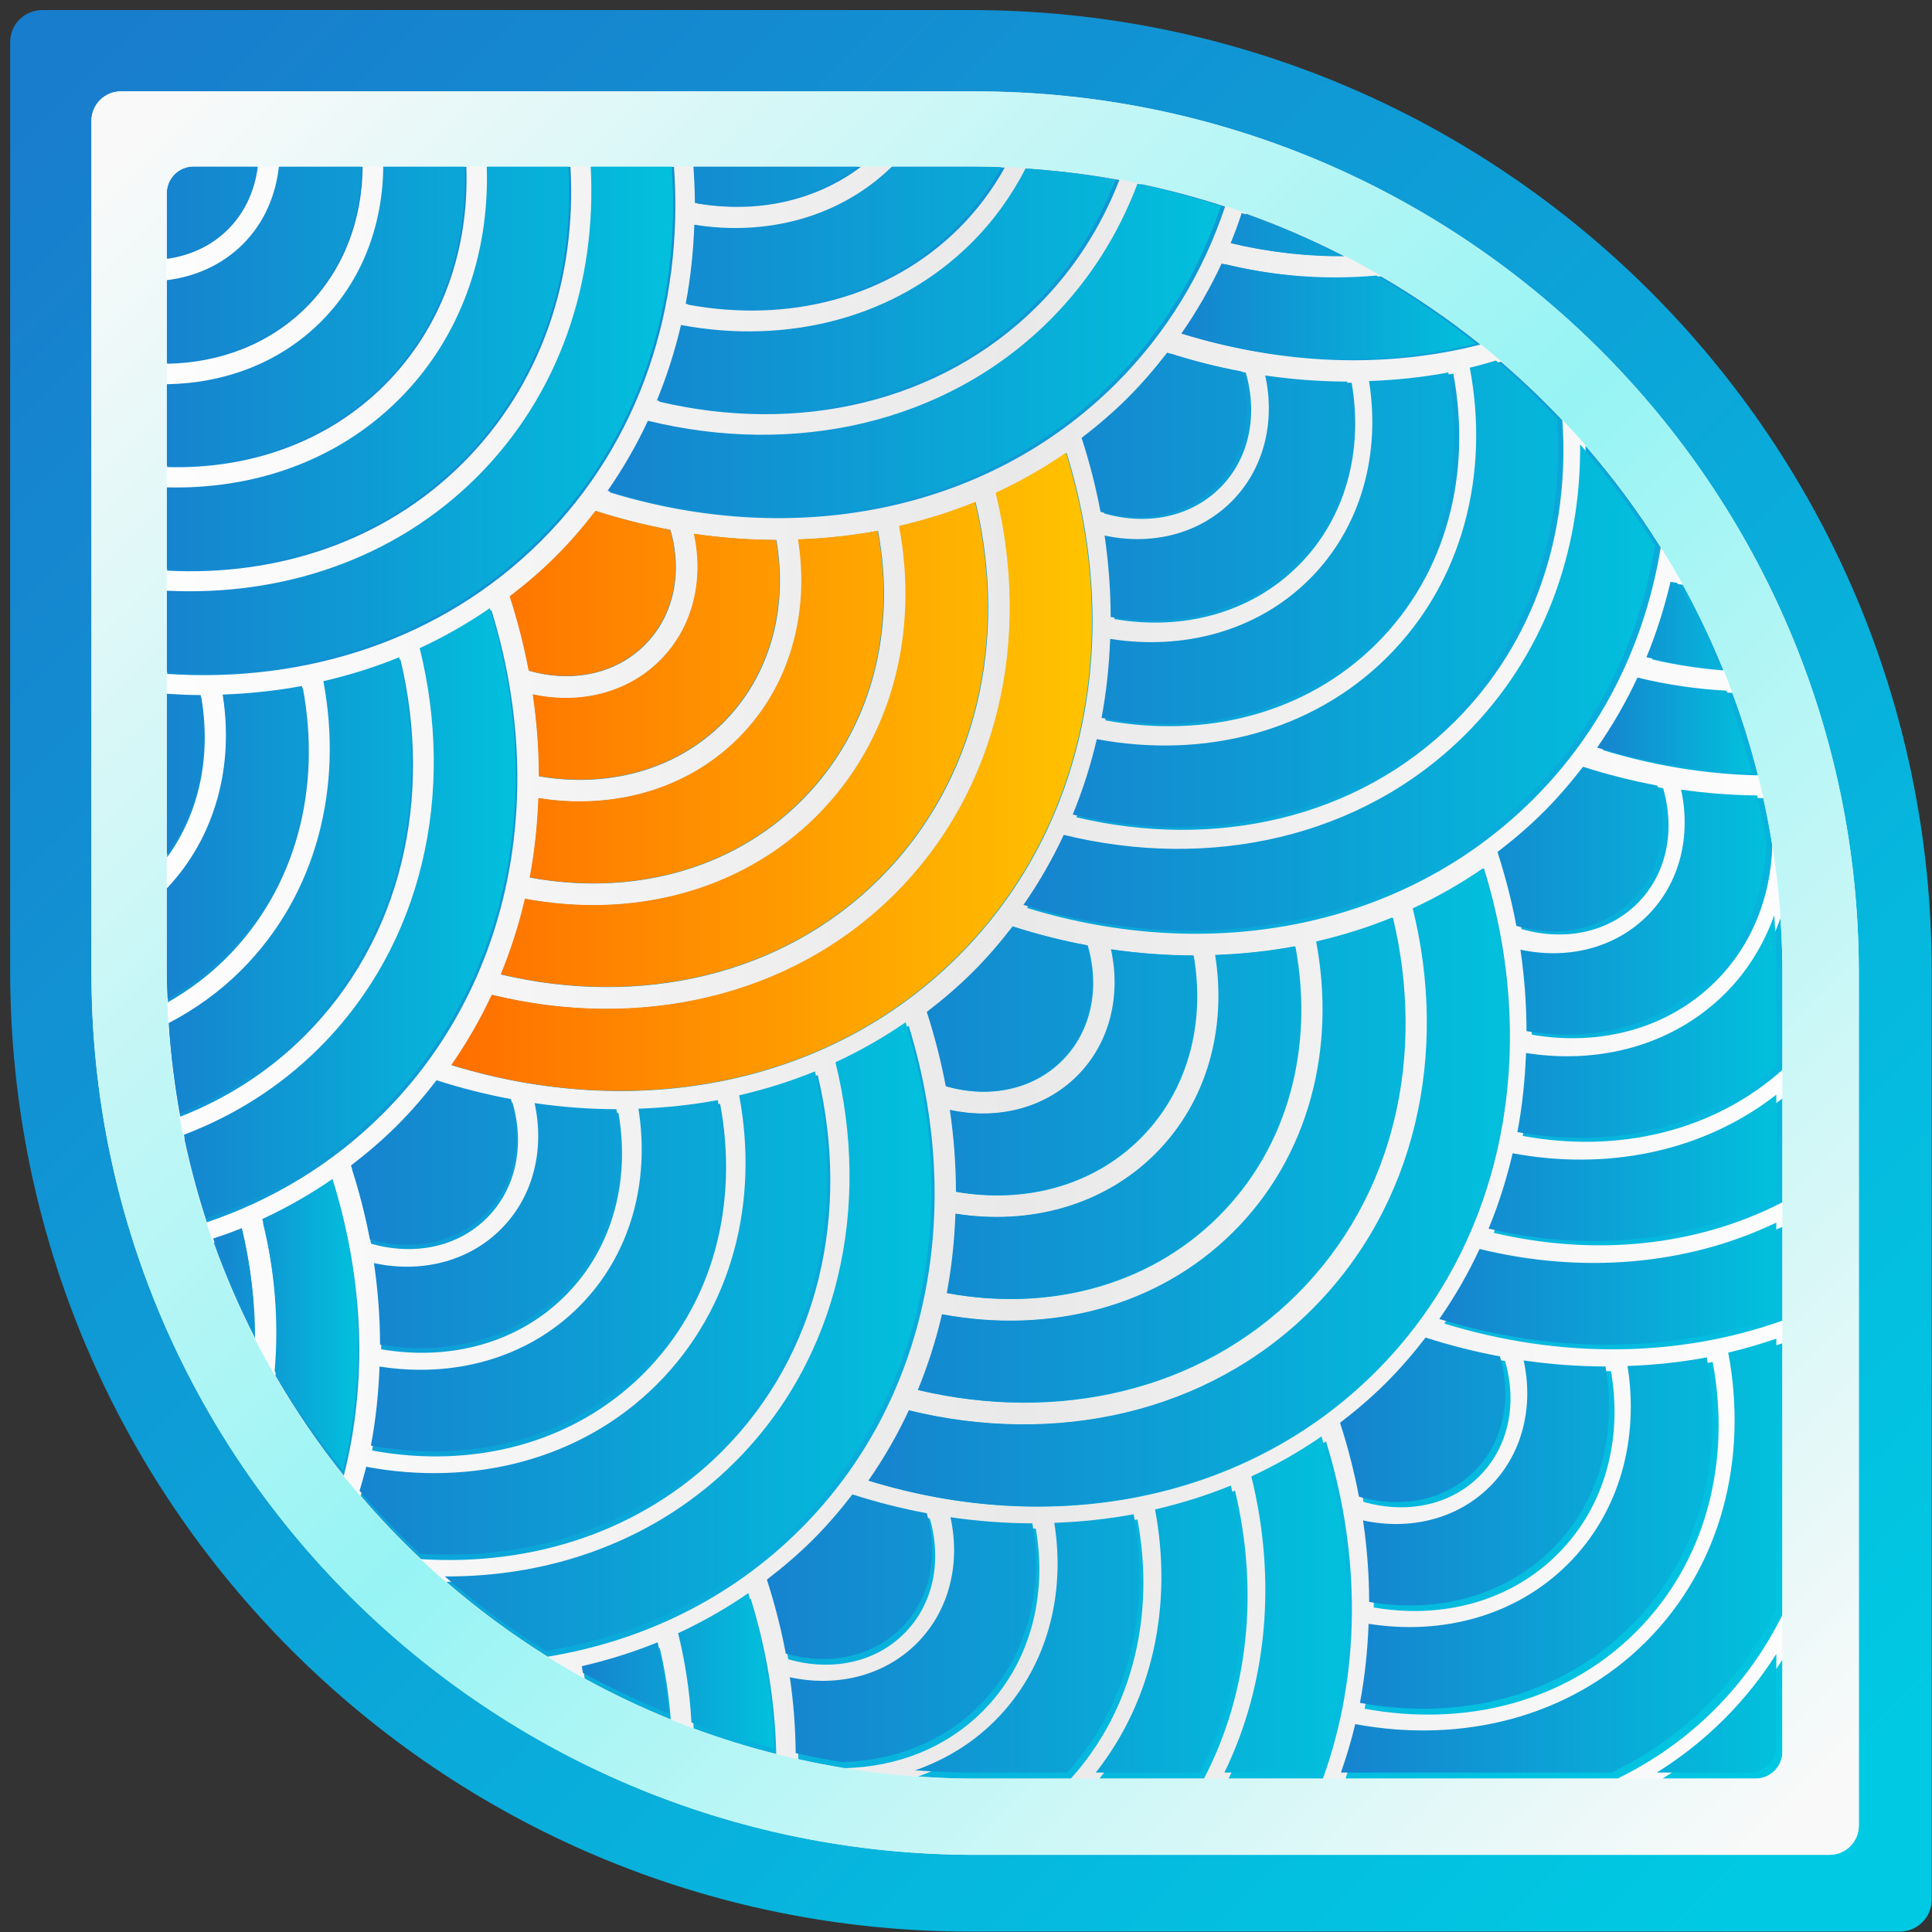 <?xml version="1.0" encoding="UTF-8"?>
<svg width="86" height="86" version="1.1" viewBox="0 0 22.754 22.754" xmlns="http://www.w3.org/2000/svg" xmlns:cc="http://creativecommons.org/ns#" xmlns:dc="http://purl.org/dc/elements/1.1/" xmlns:osb="http://www.openswatchbook.org/uri/2009/osb" xmlns:rdf="http://www.w3.org/1999/02/22-rdf-syntax-ns#" xmlns:xlink="http://www.w3.org/1999/xlink">
<rect x="0" y="0" width="22.754" height="22.754" fill="#333333" stroke="none"/>
<defs>
<linearGradient id="ab" x1="2.517" x2="83.079" y1="6.807" y2="87.249" gradientTransform="matrix(.92 0 0 .918 3.639 -.032)" gradientUnits="userSpaceOnUse">
<stop stop-color="#f9f9f9" offset="0"/>
<stop stop-color="#97f4f4" offset=".508"/>
<stop stop-color="#f9f9f9" offset="1"/>
</linearGradient>
<linearGradient id="aa" x1="59.13" x2="84.823" y1="71.836" y2="71.836" gradientUnits="userSpaceOnUse" xlink:href="#a"/>
<linearGradient id="a">
<stop stop-color="#187dcd" offset="0"/>
<stop stop-color="#00c6de" offset="1"/>
</linearGradient>
<linearGradient id="f" x1="13.417" x2="46.825" y1="30.234" y2="30.234" gradientUnits="userSpaceOnUse">
<stop stop-color="#f60" offset="0"/>
<stop stop-color="#fc0" offset="1"/>
</linearGradient>
<linearGradient id="r" x1="42.637" x2="79.83" y1="27.012" y2="27.012" gradientUnits="userSpaceOnUse" xlink:href="#a"/>
<linearGradient id="u" x1="31.544" x2="64.952" y1="48.361" y2="48.361" gradientUnits="userSpaceOnUse" xlink:href="#a"/>
<linearGradient id="z" x1="30.296" x2="64.477" y1="74.261" y2="74.261" gradientUnits="userSpaceOnUse" xlink:href="#a"/>
<linearGradient id="y" x1="23.123" x2="34.422" y1="77.505" y2="77.505" gradientUnits="userSpaceOnUse" xlink:href="#a"/>
<linearGradient id="v" x1="9.888" x2="44.071" y1="61.118" y2="61.118" gradientUnits="userSpaceOnUse" xlink:href="#a"/>
<linearGradient id="x" x1="5.261" x2="13.802" y1="60.536" y2="60.536" gradientUnits="userSpaceOnUse" xlink:href="#a"/>
<linearGradient id="d" x1="1.981" x2="22.53" y1="40.337" y2="40.337" gradientUnits="userSpaceOnUse" xlink:href="#a"/>
<linearGradient id="c" x1="22.32" x2="58.438" y1="12.282" y2="12.282" gradientUnits="userSpaceOnUse" xlink:href="#a"/>
<linearGradient id="t" x1="64.491" x2="84.335" y1="47.333" y2="47.333" gradientUnits="userSpaceOnUse" xlink:href="#a"/>
<linearGradient id="s" x1="73.129" x2="82.244" y1="28.764" y2="28.764" gradientUnits="userSpaceOnUse" xlink:href="#a"/>
<linearGradient id="w" x1="1.208" x2="31.03" y1="16.121" y2="16.121" gradientUnits="userSpaceOnUse" xlink:href="#a"/>
<linearGradient id="g" x1="52.041" x2="69.361" y1="9.564" y2="9.564" gradientUnits="userSpaceOnUse" xlink:href="#a"/>
<linearGradient id="ac" x1="3.023" x2="81.318" y1="6.999" y2="85.811" gradientUnits="userSpaceOnUse">
<stop stop-color="#187dcd" offset="0"/>
<stop stop-color="#00cae3" offset="1"/>
</linearGradient>
<linearGradient id="b" x1="3.914" x2="82.461" y1="43.101" y2="43.101" gradientUnits="userSpaceOnUse">
<stop stop-color="#fff" offset="0"/>
<stop stop-color="#e9e9e9" offset=".524"/>
<stop stop-color="#fff" offset="1"/>
</linearGradient>
</defs>
<g>
<g transform="matrix(.265 0 0 .265 .04 .039)">
<path transform="translate(0,-4)" d="m1.723 4.3h41.277c23.583 0 42.7 19.118 42.7 42.7v41.277c0 0.786-0.637 1.423-1.423 1.423h-41.277c-23.583 0-42.7-19.118-42.7-42.7v-41.277c0-0.786 0.637-1.423 1.423-1.423z" fill="url(#ac)"/>
</g>
</g>
<g>
<g transform="matrix(.265 0 0 .265 .04 .039)" fill="url(#b)">
<path d="m5.223 3.914c-0.723 0-1.309 0.585-1.309 1.307v37.881c0 21.642 17.583 39.186 39.273 39.186h37.965c0.723 0 1.309-0.583 1.309-1.305v-37.881c0-21.642-17.583-39.187-39.273-39.187zm3.25 3.353h2.832c-0.133 1.049-0.565 2.027-1.33 2.789-0.74 0.737-1.684 1.155-2.697 1.301v-2.897c-1e-7 -0.659 0.535-1.193 1.195-1.193zm3.807 0h3.686c-0.019 2.345-0.833 4.578-2.514 6.252-1.656 1.649-3.856 2.459-6.174 2.5v-3.678c1.262-0.156 2.456-0.671 3.389-1.6 0.958-0.954 1.474-2.18 1.613-3.475zm4.654 0h3.641c0.128 3.632-1.051 7.13-3.647 9.715-2.571 2.56-6.04 3.731-9.65 3.629v-3.629c2.555-0.042 5.013-0.934 6.863-2.777 1.876-1.868 2.773-4.356 2.793-6.938zm4.617 0h3.65c0.282 4.916-1.284 9.683-4.793 13.178-3.485 3.471-8.23 5.025-13.131 4.769v-3.633c3.845 0.1 7.576-1.156 10.344-3.912 2.792-2.78 4.055-6.537 3.93-10.402zm4.635 0h3.617c0.439 6.196-1.493 12.231-5.916 16.637-4.4 4.382-10.422 6.311-16.609 5.9v-3.613c5.134 0.252 10.137-1.39 13.82-5.059 3.707-3.692 5.365-8.718 5.088-13.865zm4.584 0h7.342c-2.038 1.536-4.653 2.079-7.279 1.627-0.001-0.54-0.026-1.084-0.062-1.627zm8.859 0h3.543c0.446 0 0.89 0.019 1.332 0.035-0.542 0.969-1.211 1.877-2.027 2.689-3.139 3.126-7.613 4.224-12.053 3.402 0.219-1.155 0.342-2.336 0.387-3.525 3.22 0.512 6.487-0.32 8.818-2.602zm5.953 0.09c1.361 0.09 2.7 0.257 4.016 0.494-0.802 2.066-2.008 3.973-3.643 5.602-4.356 4.338-10.679 5.701-16.816 4.25 0.447-1.088 0.805-2.214 1.074-3.363 4.726 0.884 9.562-0.283 12.955-3.662 0.999-0.995 1.796-2.116 2.414-3.32zm4.992 0.678c1.267 0.265 2.508 0.601 3.723 0.996-0.976 2.925-2.59 5.619-4.863 7.883-5.794 5.77-14.397 7.309-22.492 4.818 0.693-0.994 1.29-2.038 1.797-3.123 6.477 1.587 13.251 0.172 17.91-4.469 1.779-1.772 3.077-3.853 3.926-6.106zm4.648 1.309c1.509 0.537 2.971 1.174 4.379 1.898-1.611 0.015-3.248-0.167-4.873-0.551 0.182-0.443 0.345-0.892 0.494-1.348zm-0.896 2.254c2.3 0.564 4.635 0.741 6.9 0.535 1.552 0.903 3.03 1.916 4.422 3.033-4.167 1.064-8.716 0.909-13.117-0.445 0.693-0.994 1.289-2.038 1.795-3.123zm-2.43 3.975c1.097 0.352 2.207 0.632 3.318 0.84 0.543 1.87 0.173 3.811-1.145 5.123-1.318 1.312-3.266 1.678-5.144 1.137-0.209-1.107-0.49-2.204-0.844-3.297 0.708-0.543 1.393-1.126 2.039-1.77 0.646-0.643 1.23-1.328 1.775-2.033zm14.662 0.354c0.955 0.819 1.865 1.686 2.728 2.6 0.343 4.994-1.223 9.851-4.785 13.398-4.356 4.338-10.679 5.701-16.816 4.25 0.447-1.088 0.805-2.214 1.074-3.363 4.726 0.884 9.562-0.283 12.955-3.662 3.393-3.379 4.568-8.197 3.68-12.904 0.393-0.091 0.777-0.207 1.164-0.318zm-2.119 0.531c0.826 4.423-0.277 8.878-3.416 12.004-3.139 3.126-7.613 4.226-12.053 3.404 0.219-1.155 0.34-2.336 0.385-3.525 3.247 0.516 6.546-0.329 8.881-2.654 2.336-2.326 3.184-5.612 2.666-8.846 1.194-0.044 2.378-0.165 3.537-0.383zm-8.168 0.135c1.22 0.178 2.439 0.268 3.65 0.271 0.521 3.009-0.249 6.016-2.377 8.135-2.127 2.118-5.147 2.887-8.168 2.367-3e-3 -1.206-0.093-2.422-0.271-3.637 2.042 0.445 4.172-0.029 5.654-1.506 1.482-1.476 1.958-3.598 1.512-5.631zm14.045 3.07c1.227 1.415 2.346 2.924 3.342 4.519-0.689 4.199-2.567 8.105-5.678 11.203-5.794 5.77-14.397 7.309-22.492 4.818 0.693-0.994 1.29-2.038 1.797-3.123 6.477 1.587 13.249 0.17 17.908-4.471 3.487-3.473 5.167-8.123 5.123-12.947zm-23.064 0.314c2.5 8.063 0.957 16.63-4.838 22.4-5.794 5.77-14.397 7.307-22.492 4.816 0.693-0.994 1.29-2.036 1.797-3.121 6.477 1.587 13.249 0.17 17.908-4.471 4.661-4.641 6.093-11.389 4.496-17.84 1.086-0.503 2.133-1.097 3.129-1.785zm-4.043 2.191c1.459 6.113 0.083 12.409-4.273 16.748-4.356 4.338-10.679 5.699-16.816 4.248 0.447-1.088 0.805-2.212 1.074-3.361 4.726 0.884 9.562-0.283 12.955-3.662 3.393-3.379 4.568-8.198 3.68-12.906 1.157-0.269 2.286-0.619 3.381-1.066zm-16.879 0.396c1.097 0.352 2.205 0.632 3.316 0.84 0.543 1.87 0.173 3.811-1.145 5.123-1.318 1.312-3.264 1.676-5.143 1.135-0.209-1.107-0.49-2.204-0.844-3.297 0.708-0.543 1.393-1.126 2.039-1.77 0.646-0.643 1.23-1.326 1.775-2.031zm12.543 0.883c0.826 4.423-0.277 8.88-3.416 12.006-3.139 3.126-7.613 4.224-12.053 3.402 0.219-1.155 0.342-2.336 0.387-3.525 3.247 0.516 6.542-0.329 8.877-2.654 2.336-2.326 3.186-5.61 2.668-8.844 1.194-0.044 2.378-0.167 3.537-0.385zm-8.168 0.137c1.22 0.178 2.439 0.266 3.65 0.27 0.521 3.009-0.249 6.018-2.377 8.137-2.127 2.118-5.146 2.885-8.166 2.365-3e-3 -1.206-0.093-2.42-0.271-3.635 2.042 0.445 4.17-0.031 5.652-1.508 1.482-1.476 1.958-3.596 1.512-5.629zm43.643 2.211c0.097 0.018 0.194 0.03 0.291 0.047 0.676 1.225 1.276 2.497 1.807 3.805-1.055-0.082-2.115-0.239-3.17-0.488 0.447-1.088 0.803-2.214 1.072-3.363zm-52.66 1.174c2.5 8.063 0.957 16.628-4.838 22.398-2.245 2.236-4.914 3.832-7.811 4.809-0.396-1.214-0.732-2.454-0.998-3.721 2.219-0.844 4.272-2.119 6.021-3.861 4.661-4.641 6.093-11.39 4.496-17.842 1.086-0.503 2.133-1.095 3.129-1.783zm-4.043 2.191c1.459 6.113 0.083 12.407-4.273 16.746-1.605 1.598-3.48 2.779-5.512 3.576-0.237-1.313-0.406-2.649-0.496-4.008 1.165-0.607 2.254-1.381 3.221-2.344 3.393-3.379 4.568-8.197 3.68-12.904 1.157-0.269 2.286-0.619 3.381-1.066zm55.229 0.904c1.318 0.323 2.647 0.513 3.969 0.584 0.443 1.193 0.822 2.416 1.137 3.664-2.292-0.053-4.616-0.422-6.902-1.125 0.693-0.994 1.29-2.038 1.797-3.123zm-59.564 0.375c0.826 4.423-0.279 8.878-3.418 12.004-0.783 0.78-1.652 1.425-2.58 1.953-0.016-0.436-0.033-0.87-0.033-1.31v-3.615c2.196-2.313 2.998-5.501 2.494-8.648 1.194-0.044 2.378-0.165 3.537-0.383zm-6.031 0.348c0.506 0.032 1.011 0.057 1.514 0.059 0.442 2.552-0.057 5.098-1.514 7.107zm63.168 3.256c1.097 0.352 2.205 0.632 3.316 0.84 0.543 1.87 0.171 3.811-1.147 5.123-1.318 1.312-3.264 1.678-5.143 1.137-0.209-1.107-0.488-2.204-0.842-3.297 0.708-0.543 1.393-1.126 2.039-1.77 0.646-0.643 1.23-1.328 1.775-2.033zm4.373 1.02c1.133 0.165 2.268 0.246 3.394 0.26 0.154 0.693 0.29 1.392 0.402 2.1-0.064 2.271-0.889 4.421-2.522 6.047-2.127 2.118-5.147 2.887-8.168 2.367-3e-3 -1.206-0.093-2.422-0.271-3.637 2.042 0.445 4.172-0.029 5.654-1.506 1.482-1.476 1.956-3.598 1.51-5.631zm-9.02 3.385c2.5 8.063 0.957 16.628-4.838 22.398-5.794 5.77-14.397 7.309-22.492 4.818 0.693-0.994 1.289-2.036 1.795-3.121 6.477 1.587 13.251 0.17 17.91-4.471 4.661-4.641 6.093-11.389 4.496-17.84 1.086-0.503 2.133-1.097 3.129-1.785zm-4.043 2.191c1.459 6.113 0.083 12.407-4.273 16.746-4.356 4.338-10.679 5.701-16.816 4.25 0.447-1.088 0.803-2.212 1.072-3.361 4.726 0.884 9.562-0.283 12.955-3.662 3.393-3.379 4.57-8.198 3.682-12.906 1.157-0.269 2.286-0.619 3.381-1.066zm17.221 0.025c0.054 0.801 0.09 1.607 0.09 2.422v4.314c-3.103 2.762-7.339 3.714-11.547 2.936 0.219-1.155 0.34-2.336 0.385-3.525 3.247 0.516 6.546-0.329 8.881-2.654 1.013-1.009 1.728-2.205 2.191-3.492zm-34.1 0.371c1.097 0.352 2.205 0.632 3.316 0.84 0.543 1.87 0.173 3.811-1.145 5.123-1.318 1.312-3.266 1.676-5.144 1.135-0.209-1.107-0.488-2.204-0.842-3.297 0.708-0.543 1.393-1.126 2.039-1.77 0.646-0.643 1.23-1.326 1.775-2.031zm12.543 0.883c0.826 4.423-0.279 8.878-3.418 12.004-3.139 3.126-7.611 4.226-12.051 3.404 0.219-1.155 0.34-2.336 0.385-3.525 3.247 0.516 6.544-0.329 8.879-2.654 2.336-2.326 3.186-5.61 2.668-8.844 1.194-0.044 2.378-0.167 3.537-0.385zm-8.17 0.135c1.22 0.178 2.441 0.268 3.652 0.271 0.521 3.009-0.249 6.018-2.377 8.137-2.127 2.118-5.146 2.885-8.166 2.365-3e-3 -1.206-0.095-2.422-0.273-3.637 2.042 0.445 4.172-0.029 5.654-1.506 1.482-1.476 1.956-3.598 1.51-5.631zm-9.018 3.387c2.5 8.063 0.957 16.628-4.838 22.398-3.099 3.086-7.004 4.95-11.203 5.643-1.592-0.992-3.098-2.105-4.51-3.326 4.817 0.028 9.455-1.635 12.924-5.09 4.661-4.641 6.095-11.39 4.498-17.842 1.086-0.503 2.133-1.095 3.129-1.783zm-4.043 2.189c1.459 6.113 0.083 12.409-4.273 16.748-3.538 3.524-8.375 5.084-13.355 4.768-0.944-0.888-1.839-1.826-2.682-2.811 0.102-0.356 0.21-0.71 0.295-1.07 4.726 0.884 9.562-0.283 12.955-3.662 3.393-3.379 4.568-8.197 3.68-12.904 1.157-0.269 2.286-0.621 3.381-1.068zm-16.879 0.396c1.097 0.352 2.207 0.632 3.318 0.84 0.543 1.87 0.171 3.811-1.147 5.123-1.318 1.312-3.266 1.678-5.144 1.137-0.209-1.107-0.488-2.206-0.842-3.299 0.708-0.543 1.393-1.124 2.039-1.768 0.646-0.643 1.23-1.328 1.775-2.033zm59.756 0.643v4.617c-3.827 1.974-8.377 2.411-12.832 1.357 0.447-1.088 0.803-2.212 1.072-3.361 4.197 0.785 8.477-0.051 11.76-2.613zm-47.213 0.242c0.826 4.423-0.279 8.878-3.418 12.004-3.139 3.126-7.611 4.226-12.051 3.404 0.219-1.155 0.34-2.336 0.385-3.525 3.247 0.516 6.544-0.329 8.879-2.654 2.336-2.326 3.186-5.612 2.668-8.846 1.194-0.044 2.378-0.165 3.537-0.383zm-8.17 0.135c1.22 0.178 2.441 0.268 3.652 0.271 0.521 3.009-0.249 6.016-2.377 8.135-2.127 2.118-5.147 2.887-8.168 2.367-3e-3 -1.206-0.093-2.422-0.271-3.637 2.042 0.445 4.172-0.029 5.654-1.506 1.482-1.476 1.956-3.598 1.51-5.631zm-9.014 3.383c1.353 4.364 1.511 8.873 0.459 13.008-1.121-1.398-2.135-2.883-3.039-4.441 0.193-2.228 0.01-4.521-0.549-6.779 1.086-0.503 2.133-1.099 3.129-1.787zm64.396 1.945v4.172c-4.663 1.664-9.945 1.693-15.029 0.129 0.693-0.994 1.29-2.038 1.797-3.123 4.544 1.113 9.229 0.742 13.232-1.178zm-68.438 0.246c0.375 1.571 0.559 3.153 0.557 4.711-0.699-1.368-1.317-2.784-1.838-4.246 0.431-0.14 0.861-0.293 1.281-0.465zm52.793 4.883c1.097 0.352 2.207 0.632 3.318 0.84 0.543 1.87 0.173 3.809-1.145 5.121-1.318 1.312-3.266 1.678-5.144 1.137-0.209-1.107-0.49-2.204-0.844-3.297 0.708-0.543 1.395-1.126 2.041-1.77 0.646-0.643 1.228-1.326 1.773-2.031zm15.645 0.049v12.072c-0.766 1.539-1.773 2.97-3.039 4.231-1.279 1.274-2.731 2.282-4.295 3.047h-12.084c0.244-0.71 0.465-1.427 0.637-2.16 4.726 0.884 9.562-0.283 12.955-3.662 3.393-3.379 4.57-8.198 3.682-12.906 0.728-0.169 1.44-0.383 2.144-0.621zm-3.1 0.834c0.826 4.423-0.279 8.878-3.418 12.004-3.139 3.126-7.611 4.226-12.051 3.404 0.219-1.155 0.34-2.336 0.385-3.525 3.247 0.516 6.544-0.329 8.879-2.654 2.336-2.326 3.186-5.61 2.668-8.844 1.194-0.044 2.378-0.167 3.537-0.385zm-8.17 0.137c1.22 0.178 2.439 0.266 3.65 0.27 0.521 3.009-0.249 6.016-2.377 8.135-2.127 2.118-5.144 2.887-8.164 2.367-3e-3 -1.206-0.093-2.422-0.271-3.637 2.042 0.445 4.168-0.029 5.65-1.506 1.482-1.476 1.958-3.596 1.512-5.629zm-9.016 3.389c1.573 5.072 1.543 10.341-0.137 14.99h-4.193c1.94-3.993 2.321-8.672 1.199-13.207 1.086-0.503 2.135-1.095 3.131-1.783zm-4.043 2.189c1.061 4.446 0.614 8.985-1.381 12.801h-4.644c2.585-3.272 3.435-7.544 2.644-11.732 1.157-0.269 2.286-0.621 3.381-1.068zm-16.879 0.396c1.097 0.352 2.203 0.632 3.314 0.84 0.543 1.87 0.173 3.811-1.145 5.123-1.318 1.312-3.264 1.678-5.143 1.137-0.209-1.107-0.488-2.206-0.842-3.299 0.708-0.543 1.393-1.124 2.039-1.768 0.646-0.643 1.23-1.328 1.775-2.033zm12.543 0.885c0.784 4.2-0.176 8.427-2.963 11.52h-4.268c-0.846 0-1.682-0.04-2.514-0.098 1.305-0.461 2.518-1.176 3.539-2.193 2.336-2.326 3.184-5.612 2.666-8.846 1.194-0.044 2.38-0.165 3.539-0.383zm-8.17 0.135c1.22 0.178 2.441 0.268 3.652 0.271 0.521 3.009-0.249 6.016-2.377 8.135-1.643 1.636-3.818 2.458-6.115 2.512-0.694-0.112-1.382-0.247-2.062-0.398-0.014-1.123-0.096-2.255-0.262-3.385 2.042 0.445 4.172-0.028 5.654-1.504 1.482-1.476 1.956-3.598 1.51-5.631zm-9.018 3.385c0.709 2.287 1.084 4.614 1.135 6.906-1.251-0.315-2.475-0.694-3.67-1.137-0.071-1.326-0.267-2.662-0.594-3.984 1.086-0.503 2.133-1.097 3.129-1.785zm-4.043 2.191c0.252 1.058 0.409 2.119 0.49 3.176-1.315-0.534-2.592-1.137-3.824-1.816-0.017-0.097-0.029-0.196-0.047-0.293 1.157-0.269 2.286-0.619 3.381-1.066zm49.895 0.52v4.096c0 0.659-0.535 1.193-1.195 1.193h-4.133c1.062-0.665 2.065-1.448 2.982-2.361 0.905-0.902 1.683-1.885 2.346-2.928z" fill="url(#b)" stroke-width=".994"/>
</g>
</g>
<g>
<path transform="matrix(.24 0 0 .24 1.077 1.074)" d="m65.469 61.164c-0.6 0.776-1.242 1.526-1.953 2.234-0.711 0.708-1.465 1.35-2.244 1.947 0.389 1.202 0.698 2.409 0.928 3.627 2.067 0.595 4.21 0.194 5.66-1.25 1.45-1.444 1.857-3.577 1.26-5.635-1.223-0.229-2.443-0.536-3.65-0.924zm17.213 0.053c-0.775 0.262-1.56 0.498-2.361 0.684 0.977 5.18-0.315 10.483-4.049 14.201-3.733 3.718-9.053 5.002-14.254 4.029-0.189 0.807-0.433 1.596-0.701 2.377h13.295c1.721-0.841 3.319-1.952 4.727-3.353 1.393-1.387 2.501-2.961 3.344-4.654zm-3.412 0.918c-1.276 0.24-2.577 0.375-3.891 0.424 0.57 3.558-0.366 7.171-2.936 9.73-2.569 2.558-6.197 3.488-9.77 2.92-0.049 1.308-0.183 2.608-0.424 3.879 4.885 0.904 9.806-0.305 13.26-3.744 3.454-3.439 4.668-8.343 3.76-13.209zm-8.988 0.15c0.491 2.237-0.031 4.569-1.662 6.193-1.631 1.624-3.972 2.148-6.219 1.658 0.196 1.336 0.296 2.673 0.299 4 3.323 0.571 6.644-0.273 8.984-2.603 2.341-2.331 3.188-5.641 2.615-8.951-1.332-0.003-2.676-0.101-4.018-0.297zm12.4 14.402c-0.73 1.147-1.586 2.229-2.582 3.221-1.009 1.005-2.112 1.868-3.281 2.6h4.547c0.727 0 1.316-0.587 1.316-1.312z" fill="url(#aa)" stroke-width="1.744"/>
<path transform="matrix(.271 0 0 .27 .925 .926)" d="m42.914 16.314c-0.973 0.675-1.997 1.258-3.059 1.752 1.56 6.331 0.161 12.953-4.394 17.508-4.554 4.554-11.173 5.944-17.504 4.387-0.495 1.065-1.079 2.089-1.756 3.064 7.912 2.444 16.322 0.934 21.984-4.729 5.663-5.663 7.172-14.07 4.729-21.982zm-3.951 2.15c-1.07 0.439-2.174 0.783-3.305 1.047 0.868 4.62-0.281 9.35-3.598 12.666-3.317 3.317-8.043 4.461-12.662 3.594-0.263 1.128-0.611 2.231-1.049 3.299 5.998 1.424 12.178 0.088 16.436-4.17 4.258-4.258 5.604-10.436 4.178-16.436zm-16.498 0.389c-0.533 0.692-1.103 1.363-1.734 1.994-0.631 0.631-1.302 1.203-1.994 1.736 0.345 1.072 0.62 2.15 0.824 3.236 1.836 0.531 3.74 0.173 5.027-1.115 1.288-1.288 1.65-3.192 1.119-5.027-1.086-0.204-2.17-0.479-3.242-0.824zm12.26 0.867c-1.133 0.214-2.29 0.333-3.457 0.377 0.506 3.174-0.324 6.397-2.607 8.68-2.282 2.282-5.504 3.112-8.678 2.606-0.043 1.167-0.163 2.326-0.377 3.459 4.34 0.806 8.712-0.272 11.779-3.34 3.068-3.068 4.147-7.441 3.34-11.781zm-7.984 0.133c0.436 1.996-0.028 4.077-1.477 5.525-1.449 1.449-3.53 1.915-5.525 1.478 0.174 1.192 0.263 2.385 0.266 3.568 2.952 0.51 5.904-0.244 7.982-2.322 2.079-2.079 2.831-5.032 2.322-7.984-1.183-3e-3 -2.377-0.091-3.568-0.266z" fill="url(#f)" stroke-width="1.552"/>
<path transform="matrix(.24 0 0 .24 1.077 1.074)" d="m52.787 12.83c-0.6 0.776-1.242 1.528-1.953 2.236-0.711 0.708-1.465 1.35-2.244 1.947 0.389 1.202 0.698 2.409 0.928 3.627 2.067 0.595 4.21 0.194 5.66-1.25 1.45-1.444 1.857-3.579 1.26-5.637-1.223-0.229-2.443-0.536-3.65-0.924zm16.133 0.389c-0.425 0.122-0.849 0.249-1.281 0.35 0.977 5.18-0.315 10.481-4.049 14.199-3.733 3.718-9.054 5.002-14.254 4.029-0.296 1.264-0.689 2.502-1.182 3.699 6.752 1.596 13.709 0.097 18.502-4.676 3.919-3.903 5.643-9.245 5.266-14.74-0.95-1.005-1.952-1.96-3.002-2.861zm-2.332 0.584c-1.276 0.24-2.579 0.373-3.893 0.422 0.57 3.558-0.364 7.173-2.934 9.732-2.569 2.558-6.197 3.488-9.77 2.92-0.049 1.308-0.183 2.608-0.424 3.879 4.885 0.904 9.806-0.305 13.26-3.744 3.454-3.439 4.668-8.343 3.76-13.209zm-8.988 0.148c0.491 2.237-0.031 4.571-1.662 6.195-1.631 1.624-3.974 2.148-6.221 1.658 0.196 1.336 0.296 2.673 0.299 4 3.323 0.571 6.646-0.273 8.986-2.603 2.341-2.331 3.188-5.641 2.615-8.951-1.332-0.003-2.676-0.103-4.018-0.299zm15.453 3.379c0.048 5.308-1.8 10.425-5.637 14.246-5.127 5.106-12.577 6.664-19.703 4.918-0.557 1.194-1.214 2.341-1.977 3.436 8.907 2.74 18.373 1.048 24.748-5.301 3.423-3.409 5.488-7.706 6.246-12.326-1.096-1.756-2.327-3.416-3.678-4.973z" fill="url(#r)" stroke-width="1.744"/>
<path transform="matrix(.271 0 0 .27 .925 .926)" d="m61.041 34.441c-0.973 0.675-1.997 1.258-3.059 1.752 1.56 6.331 0.161 12.953-4.394 17.508-4.554 4.554-11.173 5.944-17.504 4.387-0.495 1.065-1.079 2.089-1.756 3.064 7.912 2.444 16.322 0.934 21.984-4.729 5.663-5.663 7.172-14.07 4.729-21.982zm-3.951 2.15c-1.07 0.439-2.174 0.783-3.305 1.047 0.868 4.62-0.281 9.35-3.598 12.666-3.317 3.317-8.043 4.461-12.662 3.594-0.263 1.128-0.611 2.231-1.049 3.299 5.998 1.424 12.178 0.088 16.436-4.17 4.258-4.258 5.604-10.436 4.178-16.436zm-16.498 0.389c-0.533 0.692-1.103 1.363-1.734 1.994-0.631 0.631-1.302 1.203-1.994 1.736 0.345 1.072 0.62 2.15 0.824 3.236 1.836 0.531 3.74 0.173 5.027-1.115 1.288-1.288 1.65-3.192 1.119-5.027-1.086-0.204-2.17-0.479-3.242-0.824zm12.26 0.867c-1.133 0.214-2.29 0.333-3.457 0.377 0.506 3.174-0.324 6.397-2.607 8.68-2.282 2.282-5.504 3.112-8.678 2.606-0.043 1.167-0.163 2.326-0.377 3.459 4.34 0.806 8.712-0.272 11.779-3.34 3.068-3.068 4.147-7.441 3.34-11.781zm-7.984 0.133c0.436 1.996-0.028 4.077-1.477 5.525-1.449 1.449-3.53 1.915-5.525 1.478 0.174 1.192 0.263 2.385 0.266 3.568 2.952 0.51 5.904-0.244 7.982-2.322 2.079-2.079 2.831-5.032 2.322-7.984-1.183-3e-3 -2.377-0.091-3.568-0.266z" fill="url(#u)" stroke-width="1.552"/>
<path transform="matrix(.24 0 0 .24 1.077 1.074)" d="m60.361 66.014c-1.095 0.757-2.248 1.409-3.443 1.963 1.235 4.99 0.815 10.138-1.32 14.531h4.613c1.848-5.115 1.881-10.913 0.15-16.494zm-4.447 2.41c-1.205 0.492-2.448 0.878-3.721 1.174 0.869 4.608-0.064 9.31-2.908 12.91h5.109c2.194-4.199 2.687-9.192 1.52-14.084zm-18.572 0.436c-0.6 0.776-1.242 1.528-1.953 2.236-0.711 0.708-1.465 1.348-2.244 1.945 0.389 1.202 0.698 2.411 0.928 3.629 2.067 0.595 4.208 0.194 5.658-1.25 1.45-1.444 1.857-3.579 1.26-5.637-1.223-0.229-2.442-0.536-3.648-0.924zm13.801 0.973c-1.276 0.24-2.579 0.373-3.893 0.422 0.57 3.558-0.364 7.173-2.934 9.732-1.124 1.119-2.459 1.907-3.894 2.414 0.915 0.063 1.835 0.107 2.766 0.107h4.695c3.066-3.403 4.123-8.055 3.26-12.676zm-8.988 0.148c0.491 2.237-0.031 4.571-1.662 6.195-1.631 1.624-3.974 2.146-6.221 1.656 0.183 1.243 0.274 2.487 0.289 3.723 0.748 0.166 1.504 0.316 2.268 0.439 2.527-0.059 4.921-0.964 6.729-2.764 2.341-2.331 3.188-5.641 2.615-8.951-1.332-0.003-2.676-0.103-4.018-0.299z" fill="url(#z)" stroke-width="1.744"/>
<path transform="matrix(.24 0 0 .24 1.077 1.074)" d="m32.232 73.705c-1.095 0.757-2.248 1.411-3.443 1.965 0.36 1.455 0.576 2.923 0.654 4.383 1.314 0.487 2.661 0.905 4.037 1.252-0.056-2.522-0.468-5.083-1.248-7.6zm-4.449 2.412c-1.205 0.492-2.446 0.876-3.719 1.172 0.02 0.107 0.033 0.215 0.051 0.322 1.355 0.747 2.762 1.413 4.209 2-0.089-1.163-0.263-2.33-0.541-3.494z" fill="url(#y)" stroke-width="1.744"/>
<path transform="matrix(.24 0 0 .24 1.077 1.074)" d="m39.953 45.691c-1.095 0.757-2.248 1.409-3.443 1.963 1.757 7.098 0.181 14.522-4.947 19.629-3.816 3.801-8.921 5.632-14.221 5.602 1.554 1.343 3.211 2.569 4.963 3.66 4.62-0.762 8.916-2.813 12.326-6.209 6.375-6.349 8.073-15.774 5.322-24.645zm-4.447 2.41c-1.205 0.492-2.448 0.878-3.721 1.174 0.977 5.18-0.315 10.481-4.049 14.199-3.733 3.718-9.053 5.002-14.254 4.029-0.093 0.397-0.212 0.787-0.324 1.178 0.927 1.083 1.913 2.115 2.951 3.092 5.479 0.348 10.8-1.369 14.693-5.246 4.794-4.774 6.308-11.7 4.703-18.426zm-18.572 0.436c-0.6 0.776-1.242 1.528-1.953 2.236-0.711 0.708-1.465 1.348-2.244 1.945 0.389 1.202 0.698 2.411 0.928 3.629 2.067 0.595 4.21 0.194 5.66-1.25 1.45-1.444 1.857-3.579 1.26-5.637-1.223-0.229-2.443-0.536-3.65-0.924zm13.801 0.973c-1.276 0.24-2.579 0.373-3.893 0.422 0.57 3.558-0.364 7.173-2.934 9.732-2.569 2.558-6.197 3.488-9.77 2.92-0.049 1.308-0.183 2.608-0.424 3.879 4.885 0.904 9.806-0.307 13.26-3.746 3.454-3.439 4.668-8.341 3.76-13.207zm-8.988 0.148c0.491 2.237-0.031 4.571-1.662 6.195-1.631 1.624-3.974 2.146-6.221 1.656 0.196 1.336 0.296 2.675 0.299 4.002 3.323 0.571 6.646-0.273 8.986-2.603 2.341-2.331 3.188-5.641 2.615-8.951-1.332-0.003-2.676-0.103-4.018-0.299z" fill="url(#v)" stroke-width="1.744"/>
<path transform="matrix(.24 0 0 .24 1.077 1.074)" d="m11.828 53.381c-1.095 0.757-2.248 1.411-3.443 1.965 0.615 2.485 0.817 5.008 0.605 7.459 0.994 1.714 2.111 3.348 3.344 4.887 1.158-4.549 0.983-9.509-0.506-14.311zm-4.447 2.41c-0.462 0.189-0.934 0.357-1.408 0.512 0.573 1.609 1.252 3.167 2.022 4.672 0.002-1.715-0.201-3.456-0.613-5.184z" fill="url(#x)" stroke-width="1.744"/>
<path transform="matrix(.24 0 0 .24 1.077 1.074)" d="m19.549 25.369c-1.095 0.757-2.246 1.409-3.441 1.963 1.757 7.098 0.181 14.522-4.947 19.629-1.925 1.917-4.184 3.322-6.625 4.25 0.292 1.394 0.662 2.758 1.098 4.094 3.187-1.074 6.123-2.831 8.594-5.291 6.375-6.349 8.073-15.774 5.322-24.645zm-4.447 2.41c-1.205 0.492-2.448 0.878-3.721 1.174 0.977 5.18-0.315 10.481-4.049 14.199-1.063 1.059-2.262 1.91-3.543 2.578 0.099 1.495 0.284 2.965 0.545 4.41 2.235-0.877 4.299-2.177 6.064-3.936 4.794-4.774 6.308-11.7 4.703-18.426zm-4.771 1.408c-1.276 0.24-2.577 0.373-3.891 0.422 0.554 3.463-0.33 6.971-2.746 9.516v3.977c0 0.484 0.02 0.963 0.037 1.443 1.021-0.582 1.978-1.292 2.84-2.15 3.454-3.439 4.668-8.341 3.76-13.207zm-6.637 0.383v7.885c1.603-2.211 2.152-5.012 1.666-7.82-0.553-0.001-1.11-0.029-1.666-0.064z" fill="url(#d)" stroke-width="1.744"/>
<path transform="matrix(.24 0 0 .24 1.077 1.074)" d="m29.541 3.693c0.04 0.598 0.069 1.195 0.07 1.789 2.889 0.497 5.765-0.099 8.008-1.789zm9.748 0c-2.565 2.511-6.16 3.424-9.703 2.861-0.049 1.308-0.183 2.608-0.424 3.879 4.885 0.904 9.806-0.305 13.26-3.744 0.898-0.894 1.634-1.893 2.231-2.959-0.487-0.018-0.974-0.037-1.465-0.037zm6.551 0.098c-0.68 1.325-1.558 2.56-2.656 3.654-3.733 3.718-9.054 5.002-14.254 4.029-0.296 1.264-0.689 2.502-1.182 3.699 6.752 1.596 13.709 0.097 18.502-4.676 1.799-1.791 3.125-3.889 4.008-6.162-1.447-0.261-2.92-0.446-4.418-0.545zm5.492 0.746c-0.933 2.478-2.363 4.768-4.32 6.717-5.127 5.106-12.579 6.664-19.705 4.918-0.557 1.194-1.214 2.341-1.977 3.436 8.907 2.74 18.373 1.048 24.748-5.301 2.501-2.491 4.276-5.456 5.35-8.674-1.336-0.434-2.701-0.804-4.096-1.096z" fill="url(#c)" stroke-width="1.744"/>
<path transform="matrix(.24 0 0 .24 1.077 1.074)" d="m73.195 33.152c-0.6 0.776-1.242 1.528-1.953 2.236-0.711 0.708-1.465 1.35-2.244 1.947 0.389 1.202 0.698 2.409 0.928 3.627 2.067 0.595 4.208 0.194 5.658-1.25 1.45-1.444 1.857-3.579 1.26-5.637-1.223-0.229-2.442-0.536-3.648-0.924zm4.812 1.121c0.491 2.237-0.031 4.571-1.662 6.195-1.631 1.624-3.974 2.148-6.221 1.658 0.196 1.336 0.296 2.673 0.299 4 3.323 0.571 6.646-0.273 8.986-2.603 1.796-1.788 2.705-4.154 2.775-6.652-0.124-0.778-0.274-1.548-0.443-2.311-1.24-0.016-2.487-0.105-3.734-0.287zm4.574 6.164c-0.51 1.416-1.298 2.732-2.412 3.842-2.569 2.558-6.197 3.488-9.77 2.92-0.049 1.308-0.183 2.608-0.424 3.879 4.63 0.857 9.291-0.189 12.705-3.228v-4.748c0-0.896-0.041-1.783-0.1-2.664zm0.1 8.807c-3.612 2.819-8.322 3.738-12.939 2.875-0.296 1.264-0.687 2.502-1.18 3.699 4.902 1.159 9.908 0.678 14.119-1.494zm0 6.277c-4.405 2.112-9.56 2.52-14.561 1.295-0.557 1.194-1.214 2.341-1.977 3.436 5.594 1.721 11.407 1.69 16.537-0.141z" fill="url(#t)" stroke-width="1.744"/>
<path transform="matrix(.24 0 0 .24 1.077 1.074)" d="m77.488 24.078c-0.296 1.264-0.687 2.502-1.18 3.699 1.161 0.275 2.327 0.447 3.488 0.537-0.584-1.438-1.245-2.837-1.988-4.186-0.107-0.018-0.214-0.031-0.32-0.051zm-1.621 4.697c-0.557 1.194-1.216 2.341-1.978 3.436 2.516 0.774 5.074 1.18 7.596 1.238-0.347-1.374-0.765-2.719-1.252-4.031-1.454-0.079-2.915-0.287-4.365-0.643z" fill="url(#s)" stroke-width="1.744"/>
<path transform="matrix(.24 0 0 .24 1.077 1.074)" d="m5.01 3.693c-0.727 0-1.316 0.587-1.316 1.312v3.188c1.115-0.161 2.155-0.621 2.969-1.432 0.842-0.838 1.317-1.914 1.463-3.068zm4.188 0c-0.153 1.424-0.722 2.773-1.775 3.822-1.026 1.022-2.34 1.589-3.728 1.76v4.047c2.55-0.045 4.971-0.938 6.793-2.752 1.849-1.841 2.745-4.296 2.766-6.877zm5.121 0c-0.022 2.84-1.009 5.578-3.072 7.633-2.036 2.028-4.741 3.008-7.553 3.055v3.994c3.972 0.112 7.79-1.177 10.619-3.994 2.855-2.844 4.152-6.691 4.012-10.687zm5.08 0c0.138 4.253-1.253 8.386-4.324 11.445-3.045 3.033-7.15 4.413-11.381 4.303v3.998c5.392 0.281 10.613-1.429 14.447-5.248 3.861-3.846 5.586-9.089 5.275-14.498zm5.1 0c0.305 5.663-1.519 11.192-5.598 15.254-4.053 4.036-9.558 5.844-15.207 5.566v3.977c6.808 0.451 13.434-1.671 18.275-6.492 4.867-4.847 6.993-11.488 6.51-18.305z" fill="url(#w)" stroke-width="1.744"/>
<path transform="matrix(.24 0 0 .24 1.077 1.074)" d="m56.447 5.977c-0.164 0.501-0.344 0.995-0.545 1.482 1.788 0.423 3.589 0.624 5.361 0.607-1.549-0.798-3.156-1.499-4.816-2.09zm-0.986 2.481c-0.557 1.194-1.214 2.341-1.977 3.436 4.843 1.49 9.848 1.661 14.434 0.49-1.532-1.23-3.158-2.344-4.865-3.338-2.493 0.227-5.061 0.032-7.592-0.588z" fill="url(#g)" stroke-width="1.744"/>
</g>
<g>
<g transform="matrix(.265 0 0 .265 .04 .039)">
<path d="m5.223 3.914c-0.723 0-1.309 0.585-1.309 1.307v37.881c0 21.642 17.583 39.186 39.273 39.186h37.965c0.723 0 1.309-0.583 1.309-1.305v-37.881c0-21.642-17.583-39.187-39.273-39.187zm3.232 3.338h34.707c19.829 0 35.902 16.04 35.902 35.824v34.629c0 0.659-0.534 1.195-1.195 1.195h-34.707c-19.829 0-35.902-16.04-35.902-35.824v-34.631c0-0.659 0.534-1.193 1.195-1.193z" fill="url(#ab)" stroke-width=".994"/>
</g>
</g>
</svg>

